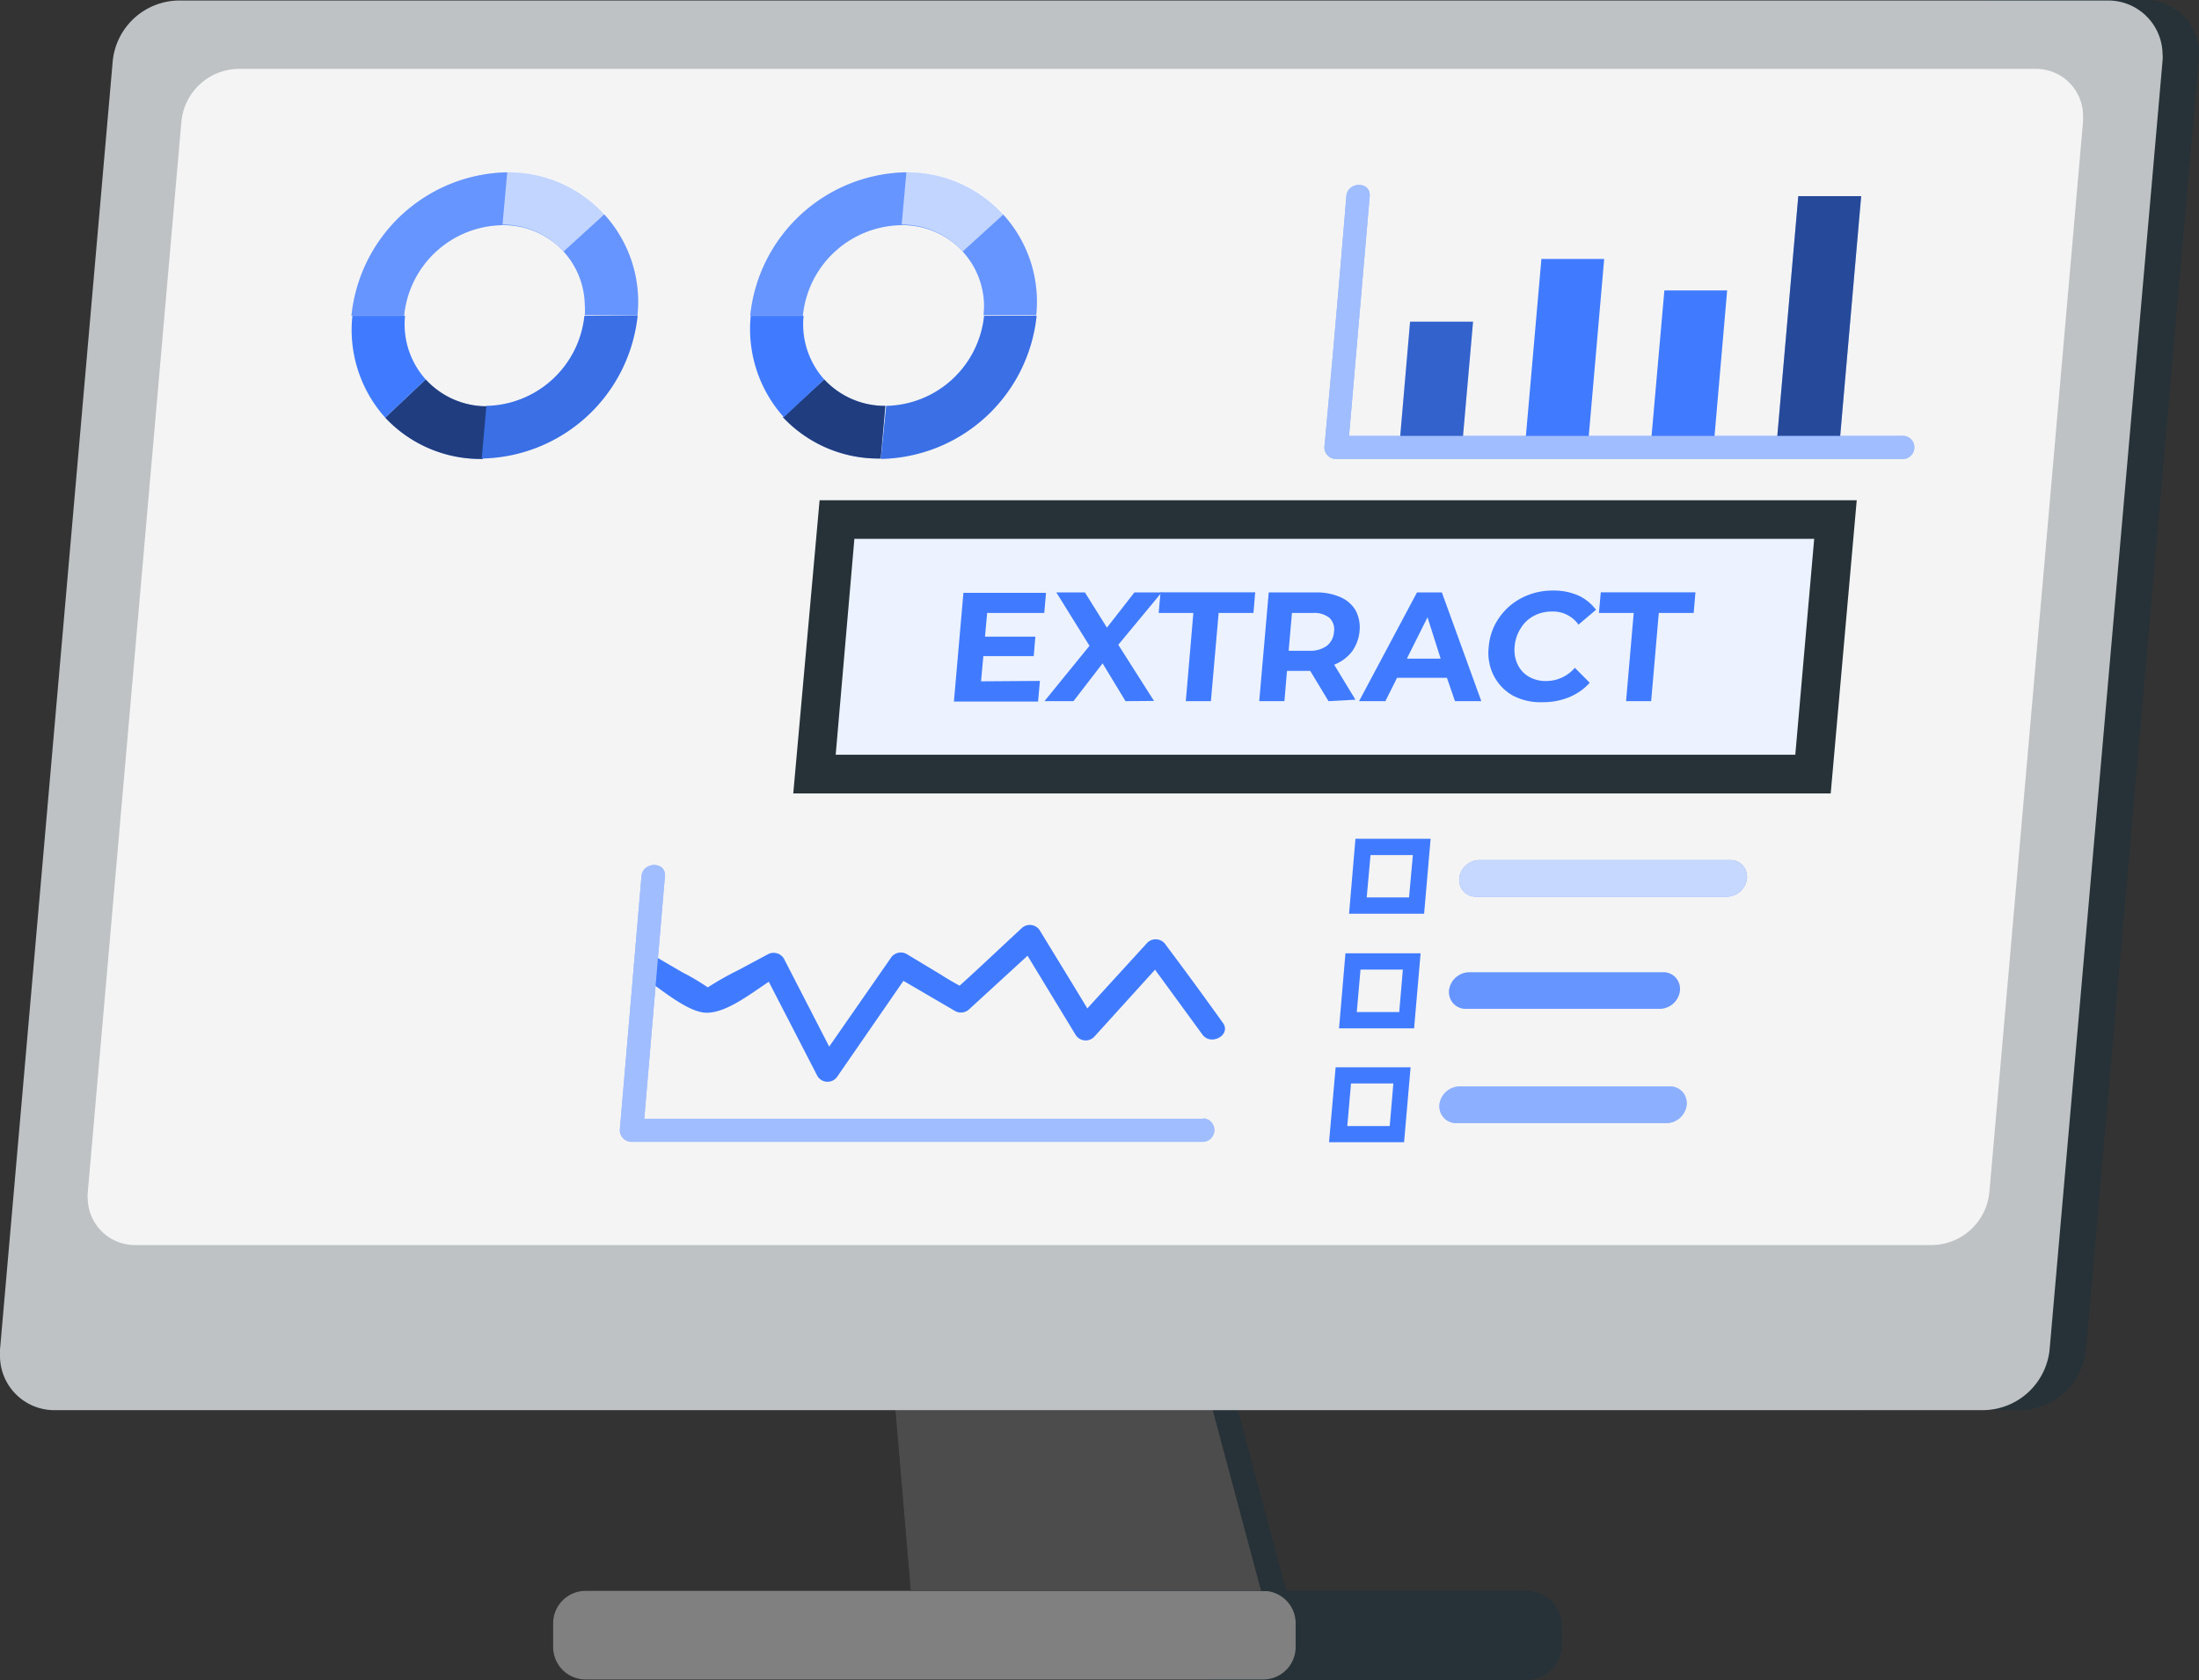 <svg id="Camada_1" data-name="Camada 1" xmlns="http://www.w3.org/2000/svg" viewBox="0 0 212.98 162.72"><rect x="0" y="0" width="212.98" height="162.72" fill="#333333" stroke="none"/><defs><style>.cls-1{fill:#263238;}.cls-11,.cls-12,.cls-13,.cls-14,.cls-2,.cls-3,.cls-4{fill:#fff;}.cls-2,.cls-9{opacity:0.5;}.cls-10,.cls-11,.cls-12,.cls-13,.cls-14,.cls-2,.cls-3,.cls-4,.cls-5,.cls-7,.cls-8,.cls-9{isolation:isolate;}.cls-3{opacity:0.3;}.cls-4{opacity:0.7;}.cls-5{fill:#fafafa;}.cls-14,.cls-5{opacity:0.9;}.cls-6{fill:#407bff;}.cls-11,.cls-7{opacity:0.2;}.cls-13,.cls-8{opacity:0.4;}.cls-10{opacity:0.1;}.cls-12{opacity:0.6;}</style></defs><g id="freepik--Device--inject-11"><path class="cls-1" d="M260.72,322.63h30.84a3.38,3.38,0,0,1,3.38,3.38v1.88a3.38,3.38,0,0,1-3.38,3.38H260.72v-8.64Z" transform="translate(-143.69 -168.55)"/><path d="M200.41,322.63h65.64a3.14,3.14,0,0,1,3.13,3.14v2.31a3.14,3.14,0,0,1-3.13,3.14H200.41a3.15,3.15,0,0,1-3.15-3.15h0v-2.29a3.15,3.15,0,0,1,3.13-3.15Z" transform="translate(-143.69 -168.55)"/><path class="cls-2" d="M200.41,322.63h65.64a3.14,3.14,0,0,1,3.13,3.14v2.31a3.14,3.14,0,0,1-3.13,3.14H200.41a3.15,3.15,0,0,1-3.15-3.15h0v-2.29a3.15,3.15,0,0,1,3.13-3.15Z" transform="translate(-143.69 -168.55)"/><polygon class="cls-1" points="107.95 154.1 124.58 154.1 113.93 114.32 107.95 114.32 107.95 154.1"/><polygon points="122.15 154.1 88.21 154.1 84.83 114.32 111.51 114.32 122.15 154.1"/><polygon class="cls-3" points="122.15 154.1 88.21 154.1 84.83 114.32 111.51 114.32 122.15 154.1"/><path class="cls-1" d="M351.34,168.55H335.91l-12,136.58h15.43a6.53,6.53,0,0,0,6.38-5.86l10.91-124.83a5.22,5.22,0,0,0-5.29-5.89Z" transform="translate(-143.69 -168.55)"/><path class="cls-1" d="M335.83,305.13H149.05a5.26,5.26,0,0,1-5.36-5.17q0-.34,0-.69l10.92-124.83A6.51,6.51,0,0,1,161,168.6H347.78a5.26,5.26,0,0,1,5.36,5.17,3.8,3.8,0,0,1,0,.67L342.2,299.27A6.53,6.53,0,0,1,335.83,305.13Z" transform="translate(-143.69 -168.55)"/><path class="cls-4" d="M335.83,305.13H149.05a5.26,5.26,0,0,1-5.36-5.17q0-.34,0-.69l10.92-124.83A6.51,6.51,0,0,1,161,168.6H347.78a5.26,5.26,0,0,1,5.36,5.17,3.8,3.8,0,0,1,0,.67L342.2,299.27A6.53,6.53,0,0,1,335.83,305.13Z" transform="translate(-143.69 -168.55)"/><path class="cls-5" d="M330.85,289.14h-174a4.57,4.57,0,0,1-4.66-4.47,3.33,3.33,0,0,1,0-.63l9.07-103.72a5.64,5.64,0,0,1,5.52-5.1h174a4.56,4.56,0,0,1,4.66,4.46c0,.21,0,.43,0,.64L336.37,284A5.66,5.66,0,0,1,330.85,289.14Z" transform="translate(-143.69 -168.55)"/><polygon class="cls-6" points="141.6 43.34 135.52 43.34 136.57 31.16 142.67 31.16 141.6 43.34"/><polygon class="cls-7" points="141.6 43.34 135.52 43.34 136.57 31.16 142.67 31.16 141.6 43.34"/><polygon class="cls-6" points="153.78 43.34 147.69 43.34 149.29 25.08 155.37 25.08 153.78 43.34"/><polygon class="cls-6" points="165.96 43.34 159.86 43.34 161.2 28.13 167.28 28.13 165.96 43.34"/><polygon class="cls-6" points="178.13 43.34 172.04 43.34 174.17 19 180.26 19 178.13 43.34"/><polygon class="cls-8" points="178.13 43.34 172.04 43.34 174.17 19 180.26 19 178.13 43.34"/><path class="cls-6" d="M327.9,210.77H274.35q1-11.61,2-23.22c.12-1.45-2.13-1.45-2.26,0q-1,12.16-2.13,24.34a1.14,1.14,0,0,0,1.12,1.12H328a1.13,1.13,0,0,0,1.1-1.15A1.11,1.11,0,0,0,327.9,210.77Z" transform="translate(-143.69 -168.55)"/><path class="cls-2" d="M327.9,210.77H274.35q1-11.61,2-23.22c.12-1.45-2.13-1.45-2.26,0q-1,12.16-2.13,24.34a1.14,1.14,0,0,0,1.12,1.12H328a1.13,1.13,0,0,0,1.1-1.15A1.11,1.11,0,0,0,327.9,210.77Z" transform="translate(-143.69 -168.55)"/><path class="cls-6" d="M184.92,205.3,181,209a12.63,12.63,0,0,0,9.46,4l.44-5.1A8,8,0,0,1,184.92,205.3Z" transform="translate(-143.69 -168.55)"/><path class="cls-9" d="M184.92,205.3,181,209a12.63,12.63,0,0,0,9.46,4l.44-5.1A8,8,0,0,1,184.92,205.3Z" transform="translate(-143.69 -168.55)"/><path class="cls-6" d="M200.29,199.14a9.73,9.73,0,0,1-9.49,8.72l-.45,5.1a15.46,15.46,0,0,0,15.1-13.87Z" transform="translate(-143.69 -168.55)"/><path class="cls-10" d="M200.29,199.14a9.73,9.73,0,0,1-9.49,8.72l-.45,5.1a15.46,15.46,0,0,0,15.1-13.87Z" transform="translate(-143.69 -168.55)"/><path class="cls-6" d="M184.92,205.3a8,8,0,0,1-2-6.16h-5.1A12.73,12.73,0,0,0,181,209Z" transform="translate(-143.69 -168.55)"/><path class="cls-6" d="M192.33,190.36a7.85,7.85,0,0,1,8,7.71,8.7,8.7,0,0,1,0,1h5.1a12.53,12.53,0,0,0-11.16-13.76,13.88,13.88,0,0,0-1.44-.07,15.46,15.46,0,0,0-15.1,13.89h5.1A9.71,9.71,0,0,1,192.33,190.36Z" transform="translate(-143.69 -168.55)"/><path class="cls-11" d="M192.33,190.36a7.85,7.85,0,0,1,8,7.71,8.7,8.7,0,0,1,0,1h5.1a12.53,12.53,0,0,0-11.16-13.76,13.88,13.88,0,0,0-1.44-.07,15.46,15.46,0,0,0-15.1,13.89h5.1A9.71,9.71,0,0,1,192.33,190.36Z" transform="translate(-143.69 -168.55)"/><path class="cls-12" d="M198.27,192.91l4-3.64a12.61,12.61,0,0,0-9.45-4.07l-.46,5.1A7.92,7.92,0,0,1,198.27,192.91Z" transform="translate(-143.69 -168.55)"/><path class="cls-6" d="M223.52,205.3l-4,3.66a12.67,12.67,0,0,0,9.47,4l.45-5.1A8,8,0,0,1,223.52,205.3Z" transform="translate(-143.69 -168.55)"/><path class="cls-9" d="M223.52,205.3l-4,3.66a12.67,12.67,0,0,0,9.47,4l.45-5.1A8,8,0,0,1,223.52,205.3Z" transform="translate(-143.69 -168.55)"/><path class="cls-6" d="M239,199.14a9.72,9.72,0,0,1-9.48,8.72L229,213a15.46,15.46,0,0,0,15.09-13.87Z" transform="translate(-143.69 -168.55)"/><path class="cls-10" d="M239,199.14a9.72,9.72,0,0,1-9.48,8.72L229,213a15.46,15.46,0,0,0,15.09-13.87Z" transform="translate(-143.69 -168.55)"/><path class="cls-6" d="M223.52,205.3a8,8,0,0,1-2-6.16H216.4a12.77,12.77,0,0,0,3.21,9.82Z" transform="translate(-143.69 -168.55)"/><path class="cls-6" d="M231,190.36a7.87,7.87,0,0,1,8,7.71,8.71,8.71,0,0,1-.05,1h5.1a12.52,12.52,0,0,0-11.15-13.76,14.08,14.08,0,0,0-1.45-.07,15.47,15.47,0,0,0-15.1,13.89h5.1A9.72,9.72,0,0,1,231,190.36Z" transform="translate(-143.69 -168.55)"/><path class="cls-11" d="M231,190.36a7.87,7.87,0,0,1,8,7.71,8.71,8.71,0,0,1-.05,1h5.1a12.52,12.52,0,0,0-11.15-13.76,14.08,14.08,0,0,0-1.45-.07,15.47,15.47,0,0,0-15.1,13.89h5.1A9.72,9.72,0,0,1,231,190.36Z" transform="translate(-143.69 -168.55)"/><path class="cls-12" d="M236.93,192.91l4-3.64a12.6,12.6,0,0,0-9.45-4.07l-.46,5.1A7.88,7.88,0,0,1,236.93,192.91Z" transform="translate(-143.69 -168.55)"/><path class="cls-6" d="M281.62,257.05h-7.27l.62-7.26h7.28Zm-5.56-1.58h4.1l.37-4.1h-4.1Z" transform="translate(-143.69 -168.55)"/><path class="cls-6" d="M280.65,268.15h-7.27l.62-7.27h7.28Zm-5.55-1.58h4.11l.35-4.11h-4.1Z" transform="translate(-143.69 -168.55)"/><path class="cls-6" d="M279.68,279.18h-7.27l.64-7.26h7.26Zm-5.5-1.57h4.11l.35-4.12h-4.1Z" transform="translate(-143.69 -168.55)"/><path class="cls-6" d="M286.65,255.4a1.6,1.6,0,0,1-1.63-1.56,1.62,1.62,0,0,1,0-.22,2,2,0,0,1,1.93-1.77h24.32a1.59,1.59,0,0,1,1.62,1.56.74.74,0,0,1,0,.21A2,2,0,0,1,311,255.4Z" transform="translate(-143.69 -168.55)"/><path class="cls-4" d="M286.65,255.4a1.6,1.6,0,0,1-1.63-1.56,1.62,1.62,0,0,1,0-.22,2,2,0,0,1,1.93-1.77h24.32a1.59,1.59,0,0,1,1.62,1.56.74.74,0,0,1,0,.21A2,2,0,0,1,311,255.4Z" transform="translate(-143.69 -168.55)"/><path class="cls-6" d="M284.73,277.33a1.62,1.62,0,0,1-1.63-1.61.81.81,0,0,1,0-.16,2,2,0,0,1,1.94-1.78h20.4a1.59,1.59,0,0,1,1.61,1.57.74.74,0,0,1,0,.21,2,2,0,0,1-1.92,1.77Z" transform="translate(-143.69 -168.55)"/><path class="cls-13" d="M284.73,277.33a1.62,1.62,0,0,1-1.63-1.61.81.81,0,0,1,0-.16,2,2,0,0,1,1.94-1.78h20.4a1.59,1.59,0,0,1,1.61,1.57.74.74,0,0,1,0,.21,2,2,0,0,1-1.92,1.77Z" transform="translate(-143.69 -168.55)"/><path class="cls-6" d="M285.66,266.26a1.61,1.61,0,0,1-1.63-1.58,1.15,1.15,0,0,1,0-.19,2,2,0,0,1,1.94-1.77h18.8a1.59,1.59,0,0,1,1.63,1.58,1.21,1.21,0,0,1,0,.19,2,2,0,0,1-1.92,1.77Z" transform="translate(-143.69 -168.55)"/><path class="cls-11" d="M285.66,266.26a1.61,1.61,0,0,1-1.63-1.58,1.15,1.15,0,0,1,0-.19,2,2,0,0,1,1.94-1.77h18.8a1.59,1.59,0,0,1,1.63,1.58,1.21,1.21,0,0,1,0,.19,2,2,0,0,1-1.92,1.77Z" transform="translate(-143.69 -168.55)"/><path class="cls-6" d="M262.11,267.59q-2.73-3.82-5.5-7.51a1.16,1.16,0,0,0-1.6-.38.9.9,0,0,0-.19.15L249,266.22c-1.53-2.55-3.05-5-4.58-7.52a1.15,1.15,0,0,0-1.57-.41,1.18,1.18,0,0,0-.22.17c-2,1.85-4,3.76-6,5.56-.61-.34-1.28-.72-1.81-1.07l-3.32-2a1.16,1.16,0,0,0-1.55.41L224,269.92q-2.19-4.26-4.39-8.53a1.16,1.16,0,0,0-1.55-.41l-2.82,1.51a31,31,0,0,0-3,1.69,22.22,22.22,0,0,0-2.45-1.45L206.83,261a1.14,1.14,0,0,0-1.15,2h0c1.63,1,4.54,3.65,6.47,3.64s4.22-1.83,6-3l4.71,9.13a1.14,1.14,0,0,0,1.57.39,1.21,1.21,0,0,0,.39-.39l6.37-9.22,5,2.92a1.16,1.16,0,0,0,1.38-.18l5.64-5.17,4.65,7.65a1.15,1.15,0,0,0,1.78.23l5.92-6.53,4.6,6.3C261,269.89,263,268.76,262.11,267.59Z" transform="translate(-143.69 -168.55)"/><path class="cls-6" d="M260.27,276.91H206.09q1-11.75,2-23.49c.13-1.45-2.14-1.45-2.27,0L203.72,278a1.14,1.14,0,0,0,1.13,1.14h55.42a1.14,1.14,0,0,0,0-2.27Z" transform="translate(-143.69 -168.55)"/><path class="cls-2" d="M260.27,276.91H206.09q1-11.75,2-23.49c.13-1.45-2.14-1.45-2.27,0L203.72,278a1.14,1.14,0,0,0,1.13,1.14h55.42a1.14,1.14,0,0,0,0-2.27Z" transform="translate(-143.69 -168.55)"/><polygon class="cls-6" points="175.57 74.98 78.88 74.98 81.03 50.3 177.72 50.3 175.57 74.98"/><polygon class="cls-14" points="175.57 74.98 78.88 74.98 81.03 50.3 177.72 50.3 175.57 74.98"/><path class="cls-1" d="M321,245.4H220.52L223.07,217H323.52Zm-96.37-3.75h92.94l1.83-20.91H226.44Z" transform="translate(-143.69 -168.55)"/><path class="cls-6" d="M244.41,234.5l-.18,2h-8.15l.92-10.53h8l-.17,1.95h-5.53l-.21,2.29h4.88l-.16,1.89h-4.88l-.22,2.44Z" transform="translate(-143.69 -168.55)"/><path class="cls-6" d="M252.7,236.46l-2.22-3.66-2.82,3.66h-2.81l4.36-5.36L246,225.93h2.77l2.13,3.41,2.66-3.41h2.64L252,231l3.46,5.44Z" transform="translate(-143.69 -168.55)"/><path class="cls-6" d="M259.27,227.92h-3.36l.18-2h9.17l-.17,2h-3.37l-.75,8.54h-2.43Z" transform="translate(-143.69 -168.55)"/><path class="cls-6" d="M272.36,236.46l-1.77-2.93h-2.25l-.25,2.93h-2.44l.92-10.53h4.55a5.67,5.67,0,0,1,2.4.46,3.17,3.17,0,0,1,1.46,1.27,3.54,3.54,0,0,1,.39,2,4,4,0,0,1-.74,2,4.08,4.08,0,0,1-1.72,1.27l2.06,3.39Zm.09-8.07a2.39,2.39,0,0,0-1.63-.47h-2l-.32,3.66h2a2.72,2.72,0,0,0,1.7-.48,1.86,1.86,0,0,0,.69-1.35,1.55,1.55,0,0,0-.44-1.36Z" transform="translate(-143.69 -168.55)"/><path class="cls-6" d="M283.83,234.2H279l-1.13,2.26h-2.55l5.61-10.53h2.41l3.82,10.53h-2.55Zm-.61-1.86-1.27-4-2,4Z" transform="translate(-143.69 -168.55)"/><path class="cls-6" d="M290.25,235.94a4.63,4.63,0,0,1-1.88-1.94,4.87,4.87,0,0,1-.49-2.81,5.65,5.65,0,0,1,1-2.8,5.94,5.94,0,0,1,2.22-1.94,6.41,6.41,0,0,1,3-.7,5.83,5.83,0,0,1,2.44.47,4.5,4.5,0,0,1,1.73,1.39l-1.7,1.44a3,3,0,0,0-2.55-1.27,3.67,3.67,0,0,0-1.77.42,3.25,3.25,0,0,0-1.27,1.2,3.73,3.73,0,0,0-.59,1.74,3.29,3.29,0,0,0,.28,1.75,2.71,2.71,0,0,0,1.08,1.19,3.2,3.2,0,0,0,1.71.43,3.67,3.67,0,0,0,2.76-1.28l1.44,1.45a5.46,5.46,0,0,1-2,1.4,6.57,6.57,0,0,1-2.55.48A5.77,5.77,0,0,1,290.25,235.94Z" transform="translate(-143.69 -168.55)"/><path class="cls-6" d="M301.92,227.92h-3.37l.18-2h9.17l-.17,2h-3.38l-.74,8.54h-2.43Z" transform="translate(-143.69 -168.55)"/></g></svg>